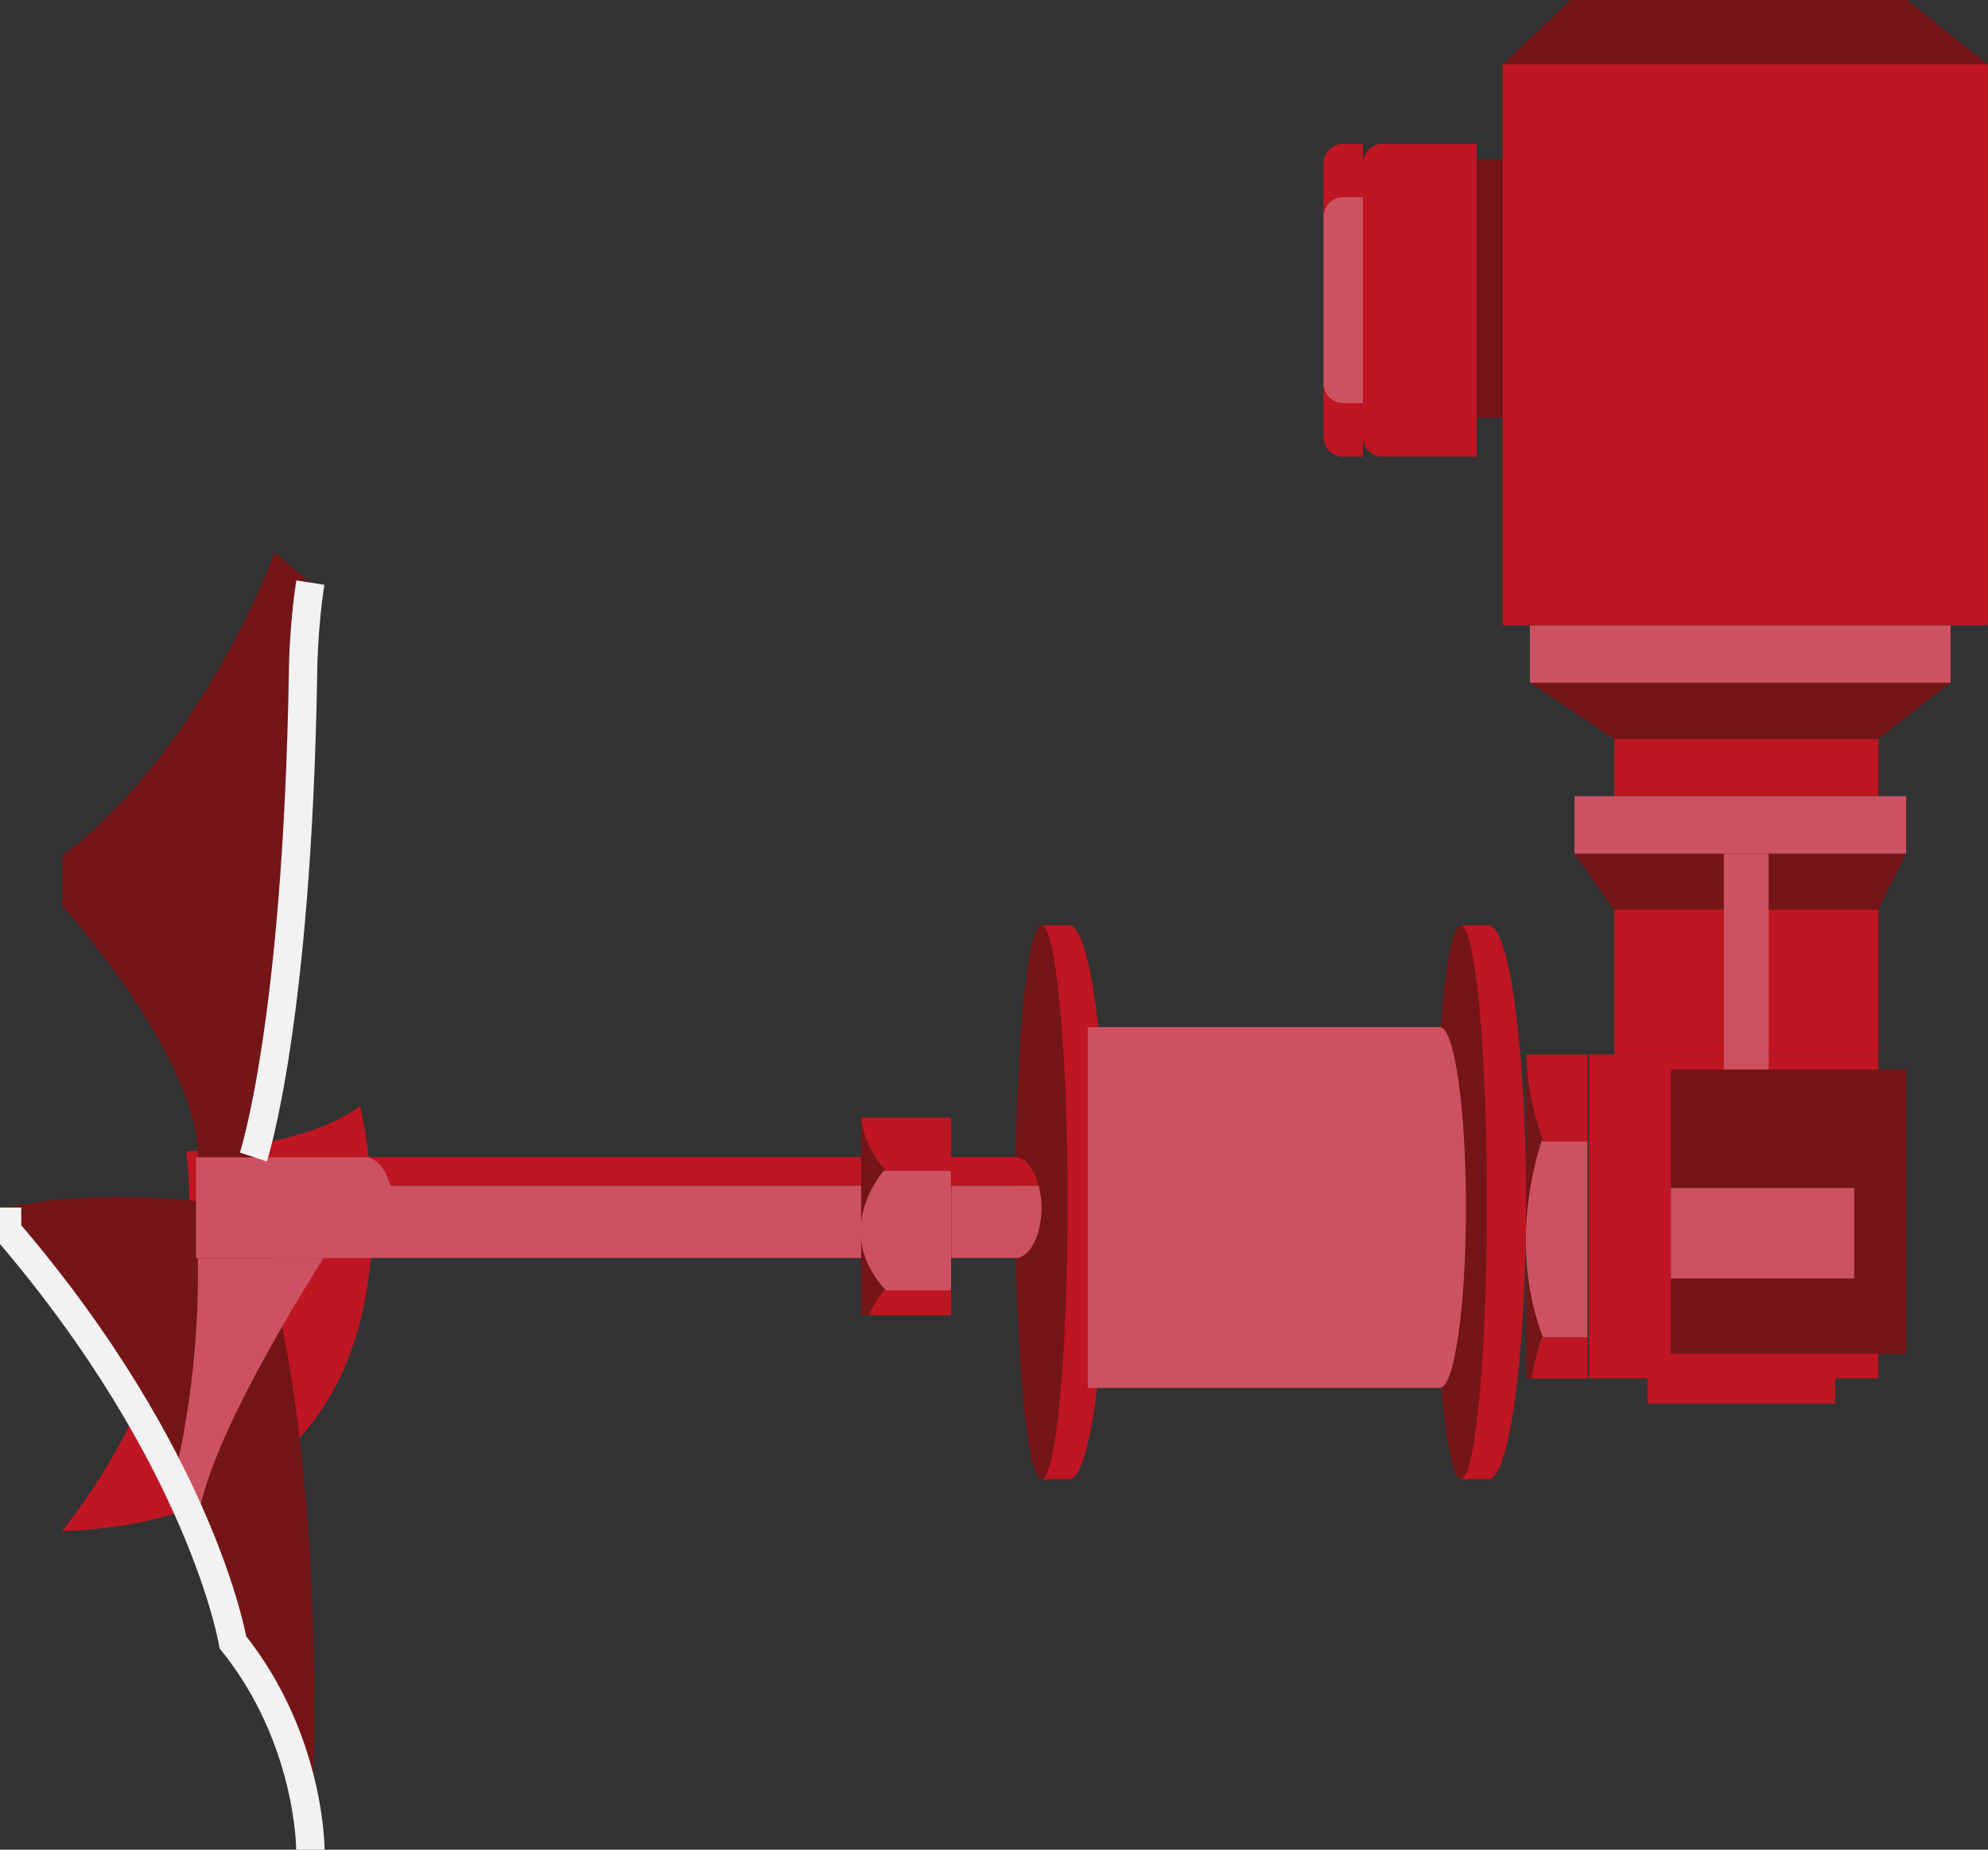 <?xml version="1.0" encoding="utf-8"?>
<!-- Generator: Adobe Illustrator 23.0.3, SVG Export Plug-In . SVG Version: 6.00 Build 0)  -->
<svg version="1.2" baseProfile="tiny" id="Capa_1" xmlns="http://www.w3.org/2000/svg" xmlns:xlink="http://www.w3.org/1999/xlink"
	 x="0px" y="0px" viewBox="0 0 70.07 65.21" xml:space="preserve">
<rect x="0" y="0" width="70.07" height="65.21" fill="#333333" stroke="none"/>
<g>
	<path fill="#BE1622" d="M12.69,38.99c0,0,3.71,14.47-10.51,14.99c0,0,5.31-6.28,4.38-13.39C6.56,40.59,10.63,40.54,12.69,38.99z"/>
	<g>
		<path fill="#741518" d="M54.4,40.23h1.56v6.91h-1.62c0,0-0.2,0.57-0.36,1.45h-0.19V37.18h0.01C53.86,38.99,54.4,40.23,54.4,40.23z
			"/>
		<path fill-rule="evenodd" fill="#CD5261" d="M55.96,40.23h-1.62c0,0-0.56,1.53-0.56,3.53c0,2,0.61,3.39,0.61,3.39h1.56V40.23z"/>
		<path fill="#BE1622" d="M53.8,37.18h2.16v3.06H54.4C54.4,40.23,53.86,38.99,53.8,37.18z"/>
		<path fill="#BE1622" d="M55.96,47.15v1.45h-1.98c0.16-0.88,0.36-1.45,0.36-1.45H55.96z"/>
	</g>
	<path fill="#BE1622" d="M52.47,32.62h-0.98v3.2v13.13v3.2h0.98c0.73,0,1.32-4.37,1.32-9.76C53.79,36.99,53.2,32.62,52.47,32.62z"/>
	<ellipse fill-rule="evenodd" fill="#741518" cx="51.49" cy="42.39" rx="0.92" ry="9.76"/>
	<path fill="#BE1622" d="M37.69,32.62h-0.98v3.2v13.13v3.2h0.98c0.73,0,1.32-4.37,1.32-9.76C39.01,36.99,38.42,32.62,37.69,32.62z"
		/>
	<ellipse fill-rule="evenodd" fill="#741518" cx="36.71" cy="42.39" rx="0.92" ry="9.76"/>
	
		<rect x="52.97" y="2.27" transform="matrix(-1 -4.499613e-11 4.499613e-11 -1 123.033 24.311)" fill-rule="evenodd" fill="#BE1622" width="17.1" height="19.78"/>
	<polygon fill-rule="evenodd" fill="#741518" points="52.97,2.27 70.07,2.27 67.21,0 55.36,0 	"/>
	<polygon fill-rule="evenodd" fill="#741518" points="68.75,24.06 53.92,24.06 56.89,26.05 66.2,26.05 	"/>
	<polygon fill-rule="evenodd" fill="#741518" points="67.18,30.09 55.49,30.09 56.89,32.08 66.2,32.08 	"/>
	
		<rect x="53.92" y="22.04" transform="matrix(-1 -4.500368e-11 4.500368e-11 -1 122.673 46.109)" fill-rule="evenodd" fill="#CD5261" width="14.83" height="2.02"/>
	
		<rect x="56.89" y="26.05" transform="matrix(-1 -4.494239e-11 4.494239e-11 -1 123.098 54.122)" fill-rule="evenodd" fill="#BE1622" width="9.31" height="2.02"/>
	
		<rect x="56.89" y="32.08" transform="matrix(-1 -4.494239e-11 4.494239e-11 -1 123.098 69.253)" fill-rule="evenodd" fill="#BE1622" width="9.31" height="5.1"/>
	
		<rect x="56.02" y="37.18" transform="matrix(-1 -4.500457e-11 4.500457e-11 -1 122.222 85.772)" fill-rule="evenodd" fill="#BE1622" width="10.19" height="11.42"/>
	
		<rect x="58.08" y="38.41" transform="matrix(-1 -4.502277e-11 4.502277e-11 -1 122.763 87.897)" fill-rule="evenodd" fill="#BE1622" width="6.61" height="11.07"/>
	
		<rect x="58.89" y="37.7" transform="matrix(-1 -4.485757e-11 4.485757e-11 -1 126.072 85.425)" fill-rule="evenodd" fill="#741518" width="8.29" height="10.02"/>
	
		<rect x="58.89" y="41.87" transform="matrix(-1 -4.488377e-11 4.488377e-11 -1 124.244 86.942)" fill-rule="evenodd" fill="#CD5261" width="6.46" height="3.19"/>
	
		<rect x="55.49" y="28.07" transform="matrix(-1 -4.496193e-11 4.496193e-11 -1 122.673 58.162)" fill-rule="evenodd" fill="#CD5261" width="11.69" height="2.02"/>
	<path fill-rule="evenodd" fill="#BE1622" d="M48.73,5.07h3.32V16.1h-3.32c-0.38,0-0.69-0.31-0.69-0.69V5.76
		C48.04,5.38,48.35,5.07,48.73,5.07z"/>
	<path fill-rule="evenodd" fill="#BE1622" d="M47.34,5.07h0.7V16.1h-0.7c-0.38,0-0.69-0.31-0.69-0.69V5.76
		C46.65,5.38,46.96,5.07,47.34,5.07z"/>
	<path fill-rule="evenodd" fill="#CD5261" d="M47.34,6.95h0.7v7.26h-0.7c-0.38,0-0.69-0.31-0.69-0.69V7.64
		C46.65,7.26,46.96,6.95,47.34,6.95z"/>
	
		<rect x="52.05" y="5.61" transform="matrix(-1 -4.476698e-11 4.476698e-11 -1 105.019 20.332)" fill-rule="evenodd" fill="#741518" width="0.91" height="9.1"/>
	<path fill="#CD5261" d="M50.75,36.21c0.51,0,0.92,2.85,0.92,6.36c0,3.51-0.41,6.36-0.92,6.36H38.34V36.21H50.75z"/>
	<path fill="#BE1622" d="M11.41,40.79h24.37c0.36,0,0.67,0.41,0.82,1H11.41V40.79z"/>
	<path fill="#CD5261" d="M36.61,41.8c0.06,0.24,0.1,0.49,0.1,0.77c0,0.98-0.41,1.78-0.92,1.78H11.41V41.8H36.61z"/>
	<path fill="#741518" d="M8.41,42.57c0,0,2.27-6.1,2.27-19.29c0-0.36,0.26-2.73,0.26-2.73l-1.26-1.08c0,0-2.45,6.85-7.49,10.71v1.75
		c0,0,4.79,5.31,4.79,8.86L8.41,42.57z"/>
	<path fill="#741518" d="M10.94,65.21c0,0,0.82-12.05-1.55-20.86l-0.98-1.78c0,0-4.07-0.85-8.16,0v0.81c0,0,6.15,6.69,7.96,14.52
		C8.21,57.89,10.78,61.14,10.94,65.21z"/>
	<path fill="#CD5261" d="M12.85,40.79c0.56,0,1.01,0.8,1.01,1.78c0,0.98-0.45,1.78-1.01,1.78H6.91v-3.55H12.85z"/>
	<g>
		<path fill="#741518" d="M31.24,41.27h2.29v4.22h-2.37c0,0-0.3,0.35-0.53,0.88h-0.28V39.4h0.02
			C30.45,40.51,31.24,41.27,31.24,41.27z"/>
		<path fill-rule="evenodd" fill="#CD5261" d="M33.52,41.27h-2.37c0,0-0.82,0.93-0.82,2.15s0.9,2.07,0.9,2.07h2.29V41.27z"/>
		<path fill="#BE1622" d="M30.36,39.4h3.16v1.87h-2.29C31.24,41.27,30.45,40.51,30.36,39.4z"/>
		<path fill="#BE1622" d="M33.52,45.49v0.88h-2.9c0.24-0.54,0.53-0.88,0.53-0.88H33.52z"/>
	</g>
	<path fill="#CD5261" d="M6.12,52.15c0,0,0.94-3.37,0.85-7.8h4.44c0,0-4.6,7.1-4.44,9.7L6.12,52.15z"/>
	<path fill="none" stroke="#F3F2F2" stroke-miterlimit="10" d="M10.94,65.21c0,0,0.01-3.89-2.73-7.31c0,0-1.08-6.49-7.96-14.52
		v-0.81"/>
	<path fill="none" stroke="#F3F2F2" stroke-miterlimit="10" d="M8.93,40.79c0,0,1.54-4.64,1.75-17c0,0,0-1.6,0.26-3.25"/>
	
		<rect x="60.76" y="30.09" transform="matrix(-1 -4.479096e-11 4.479096e-11 -1 123.098 67.793)" fill="#CD5261" width="1.58" height="7.61"/>
</g>
</svg>
